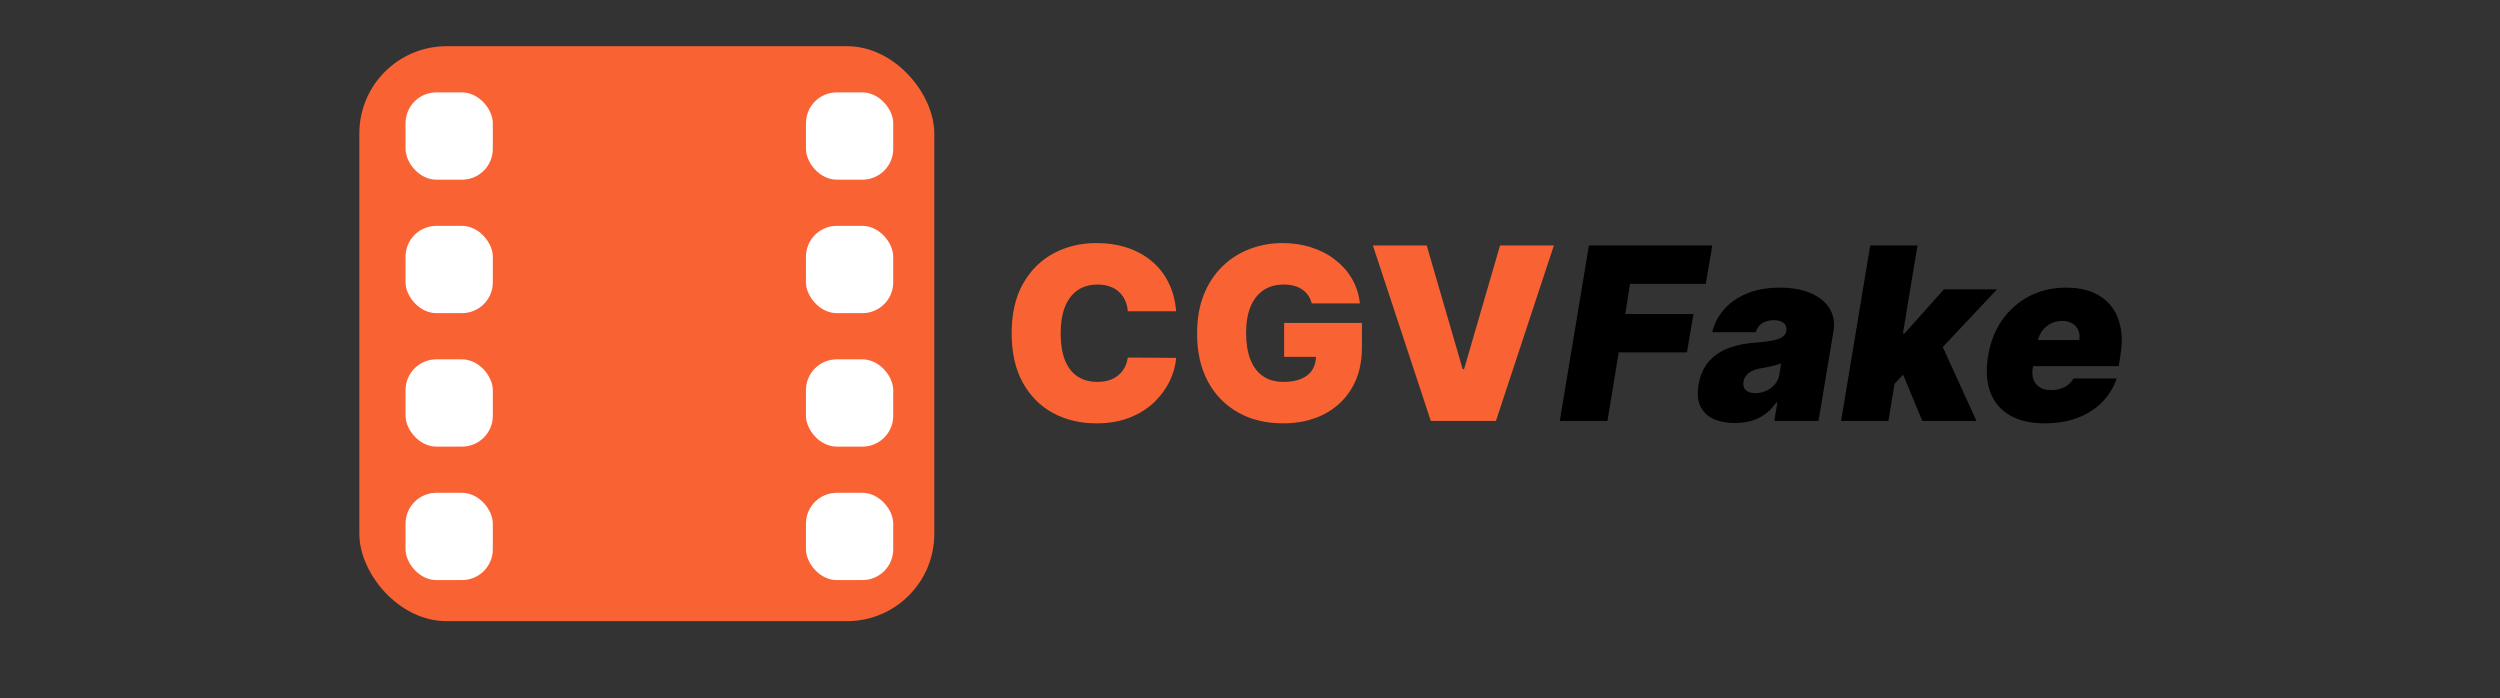 <svg width="487" height="136" viewBox="0 0 487 136" fill="none" xmlns="http://www.w3.org/2000/svg">
<rect x="0" y="0" width="487" height="136" fill="#333333" stroke="none"/>
<rect x="70" y="9" width="112" height="112" rx="17" fill="#F96334"/>
<rect x="79" y="18" width="17" height="17" rx="6" fill="white"/>
<rect x="79" y="44" width="17" height="17" rx="6" fill="white"/>
<rect x="79" y="70" width="17" height="17" rx="6" fill="white"/>
<rect x="79" y="96" width="17" height="17" rx="6" fill="white"/>
<rect x="157" y="18" width="17" height="17" rx="6" fill="white"/>
<rect x="157" y="44" width="17" height="17" rx="6" fill="white"/>
<rect x="157" y="70" width="17" height="17" rx="6" fill="white"/>
<rect x="157" y="96" width="17" height="17" rx="6" fill="white"/>
<path d="M229.115 60.636H219.702C219.635 59.858 219.457 59.151 219.168 58.517C218.889 57.883 218.5 57.337 217.999 56.881C217.51 56.414 216.914 56.058 216.213 55.813C215.512 55.557 214.717 55.429 213.827 55.429C212.269 55.429 210.95 55.807 209.871 56.564C208.803 57.321 207.991 58.405 207.434 59.819C206.889 61.232 206.616 62.928 206.616 64.909C206.616 67.001 206.895 68.753 207.451 70.166C208.018 71.569 208.836 72.626 209.904 73.338C210.973 74.039 212.258 74.389 213.76 74.389C214.617 74.389 215.384 74.284 216.063 74.072C216.742 73.85 217.332 73.532 217.832 73.121C218.333 72.709 218.739 72.214 219.051 71.635C219.373 71.046 219.59 70.383 219.702 69.649L229.115 69.716C229.004 71.162 228.598 72.637 227.897 74.139C227.196 75.63 226.2 77.01 224.909 78.278C223.629 79.535 222.044 80.548 220.152 81.316C218.261 82.084 216.063 82.467 213.56 82.467C210.422 82.467 207.607 81.794 205.114 80.448C202.633 79.101 200.669 77.121 199.223 74.506C197.787 71.891 197.07 68.692 197.07 64.909C197.07 61.104 197.804 57.899 199.273 55.295C200.741 52.681 202.722 50.706 205.214 49.37C207.707 48.024 210.489 47.351 213.56 47.351C215.718 47.351 217.704 47.646 219.518 48.235C221.332 48.825 222.923 49.688 224.292 50.822C225.66 51.946 226.762 53.332 227.596 54.978C228.431 56.625 228.937 58.511 229.115 60.636ZM255.523 59.101C255.379 58.511 255.151 57.994 254.839 57.549C254.527 57.092 254.138 56.709 253.671 56.397C253.215 56.074 252.68 55.835 252.068 55.679C251.468 55.512 250.806 55.429 250.082 55.429C248.525 55.429 247.195 55.802 246.093 56.547C245.003 57.293 244.168 58.367 243.59 59.769C243.022 61.17 242.739 62.862 242.739 64.842C242.739 66.845 243.011 68.559 243.556 69.983C244.102 71.407 244.914 72.498 245.993 73.254C247.072 74.011 248.413 74.389 250.016 74.389C251.429 74.389 252.603 74.183 253.537 73.772C254.483 73.36 255.19 72.776 255.657 72.019C256.124 71.263 256.358 70.372 256.358 69.349L257.96 69.516H250.149V62.906H265.304V67.646C265.304 70.762 264.642 73.427 263.318 75.641C262.005 77.844 260.191 79.535 257.877 80.715C255.573 81.883 252.931 82.467 249.949 82.467C246.622 82.467 243.701 81.761 241.186 80.348C238.672 78.934 236.708 76.921 235.295 74.306C233.893 71.691 233.192 68.581 233.192 64.976C233.192 62.15 233.62 59.646 234.477 57.465C235.345 55.284 236.546 53.443 238.082 51.941C239.617 50.427 241.392 49.287 243.406 48.519C245.42 47.74 247.579 47.351 249.882 47.351C251.907 47.351 253.788 47.64 255.523 48.219C257.27 48.786 258.811 49.599 260.147 50.656C261.493 51.702 262.578 52.942 263.401 54.377C264.225 55.813 264.725 57.387 264.903 59.101H255.523ZM277.922 47.818L284.932 71.919H285.199L292.209 47.818H302.69L291.408 82H278.723L267.44 47.818H277.922Z" fill="#F96334"/>
<path d="M303.846 82L309.521 47.818H333.555L332.286 55.295H317.532L316.597 61.17H329.883L328.615 68.648H315.329L313.126 82H303.846ZM337.953 82.401C336.328 82.401 334.932 82.133 333.763 81.599C332.606 81.054 331.761 80.231 331.227 79.129C330.704 78.017 330.587 76.615 330.876 74.923C331.11 73.521 331.549 72.325 332.195 71.335C332.84 70.345 333.641 69.532 334.598 68.898C335.555 68.264 336.629 67.78 337.819 67.446C339.021 67.101 340.289 66.879 341.625 66.778C343.071 66.667 344.245 66.528 345.146 66.361C346.048 66.194 346.721 65.966 347.166 65.677C347.611 65.388 347.878 64.998 347.967 64.508V64.442C348.067 63.774 347.889 63.262 347.433 62.906C346.988 62.55 346.365 62.372 345.564 62.372C344.696 62.372 343.945 62.561 343.31 62.94C342.687 63.318 342.259 63.908 342.025 64.709H333.547C333.903 63.151 334.631 61.716 335.733 60.403C336.846 59.079 338.32 58.022 340.156 57.231C342.003 56.43 344.206 56.03 346.765 56.03C348.59 56.03 350.192 56.247 351.572 56.681C352.952 57.104 354.092 57.699 354.994 58.467C355.906 59.223 356.546 60.113 356.913 61.137C357.291 62.15 357.38 63.251 357.18 64.442L354.243 82H345.63L346.231 78.395H346.031C345.363 79.352 344.612 80.125 343.778 80.715C342.954 81.305 342.053 81.733 341.074 82C340.106 82.267 339.065 82.401 337.953 82.401ZM341.958 76.592C342.648 76.592 343.327 76.448 343.995 76.158C344.662 75.869 345.235 75.452 345.714 74.907C346.192 74.361 346.498 73.699 346.632 72.921L346.966 70.784C346.721 70.884 346.448 70.979 346.148 71.068C345.858 71.146 345.552 71.224 345.23 71.302C344.918 71.379 344.584 71.452 344.228 71.519C343.883 71.585 343.527 71.652 343.16 71.719C342.426 71.83 341.808 72.014 341.308 72.269C340.807 72.514 340.417 72.82 340.139 73.188C339.861 73.544 339.689 73.944 339.622 74.389C339.522 75.09 339.683 75.635 340.106 76.025C340.54 76.403 341.157 76.592 341.958 76.592ZM367.924 75.925L369.794 64.976H370.995L378.673 56.364H389.021L376.403 69.783H373.799L367.924 75.925ZM358.645 82L364.319 47.818H373.532L367.858 82H358.645ZM374.467 82L370.261 71.852L377.405 65.31L385.015 82H374.467ZM398.309 82.467C395.572 82.467 393.302 81.944 391.5 80.898C389.697 79.841 388.429 78.328 387.694 76.359C386.96 74.378 386.826 72.008 387.294 69.249C387.739 66.6 388.657 64.286 390.047 62.305C391.449 60.325 393.213 58.784 395.338 57.682C397.475 56.581 399.867 56.03 402.515 56.03C404.451 56.03 406.148 56.33 407.606 56.931C409.074 57.532 410.271 58.405 411.194 59.551C412.118 60.698 412.741 62.083 413.063 63.707C413.397 65.321 413.397 67.146 413.063 69.182L412.73 71.318H389.831L390.632 66.244H405.052C405.163 65.51 405.091 64.865 404.835 64.308C404.59 63.741 404.195 63.301 403.65 62.99C403.116 62.667 402.471 62.506 401.714 62.506C400.957 62.506 400.245 62.667 399.578 62.99C398.921 63.312 398.359 63.763 397.892 64.342C397.436 64.92 397.13 65.599 396.974 66.378L395.973 71.719C395.839 72.542 395.889 73.276 396.123 73.922C396.356 74.567 396.763 75.073 397.341 75.441C397.92 75.808 398.665 75.992 399.578 75.992C400.201 75.992 400.791 75.908 401.347 75.741C401.914 75.563 402.415 75.307 402.849 74.973C403.294 74.628 403.65 74.211 403.917 73.722H412.329C411.728 75.502 410.777 77.049 409.475 78.362C408.184 79.663 406.593 80.676 404.702 81.399C402.821 82.111 400.69 82.467 398.309 82.467Z" fill="black"/>
</svg>
